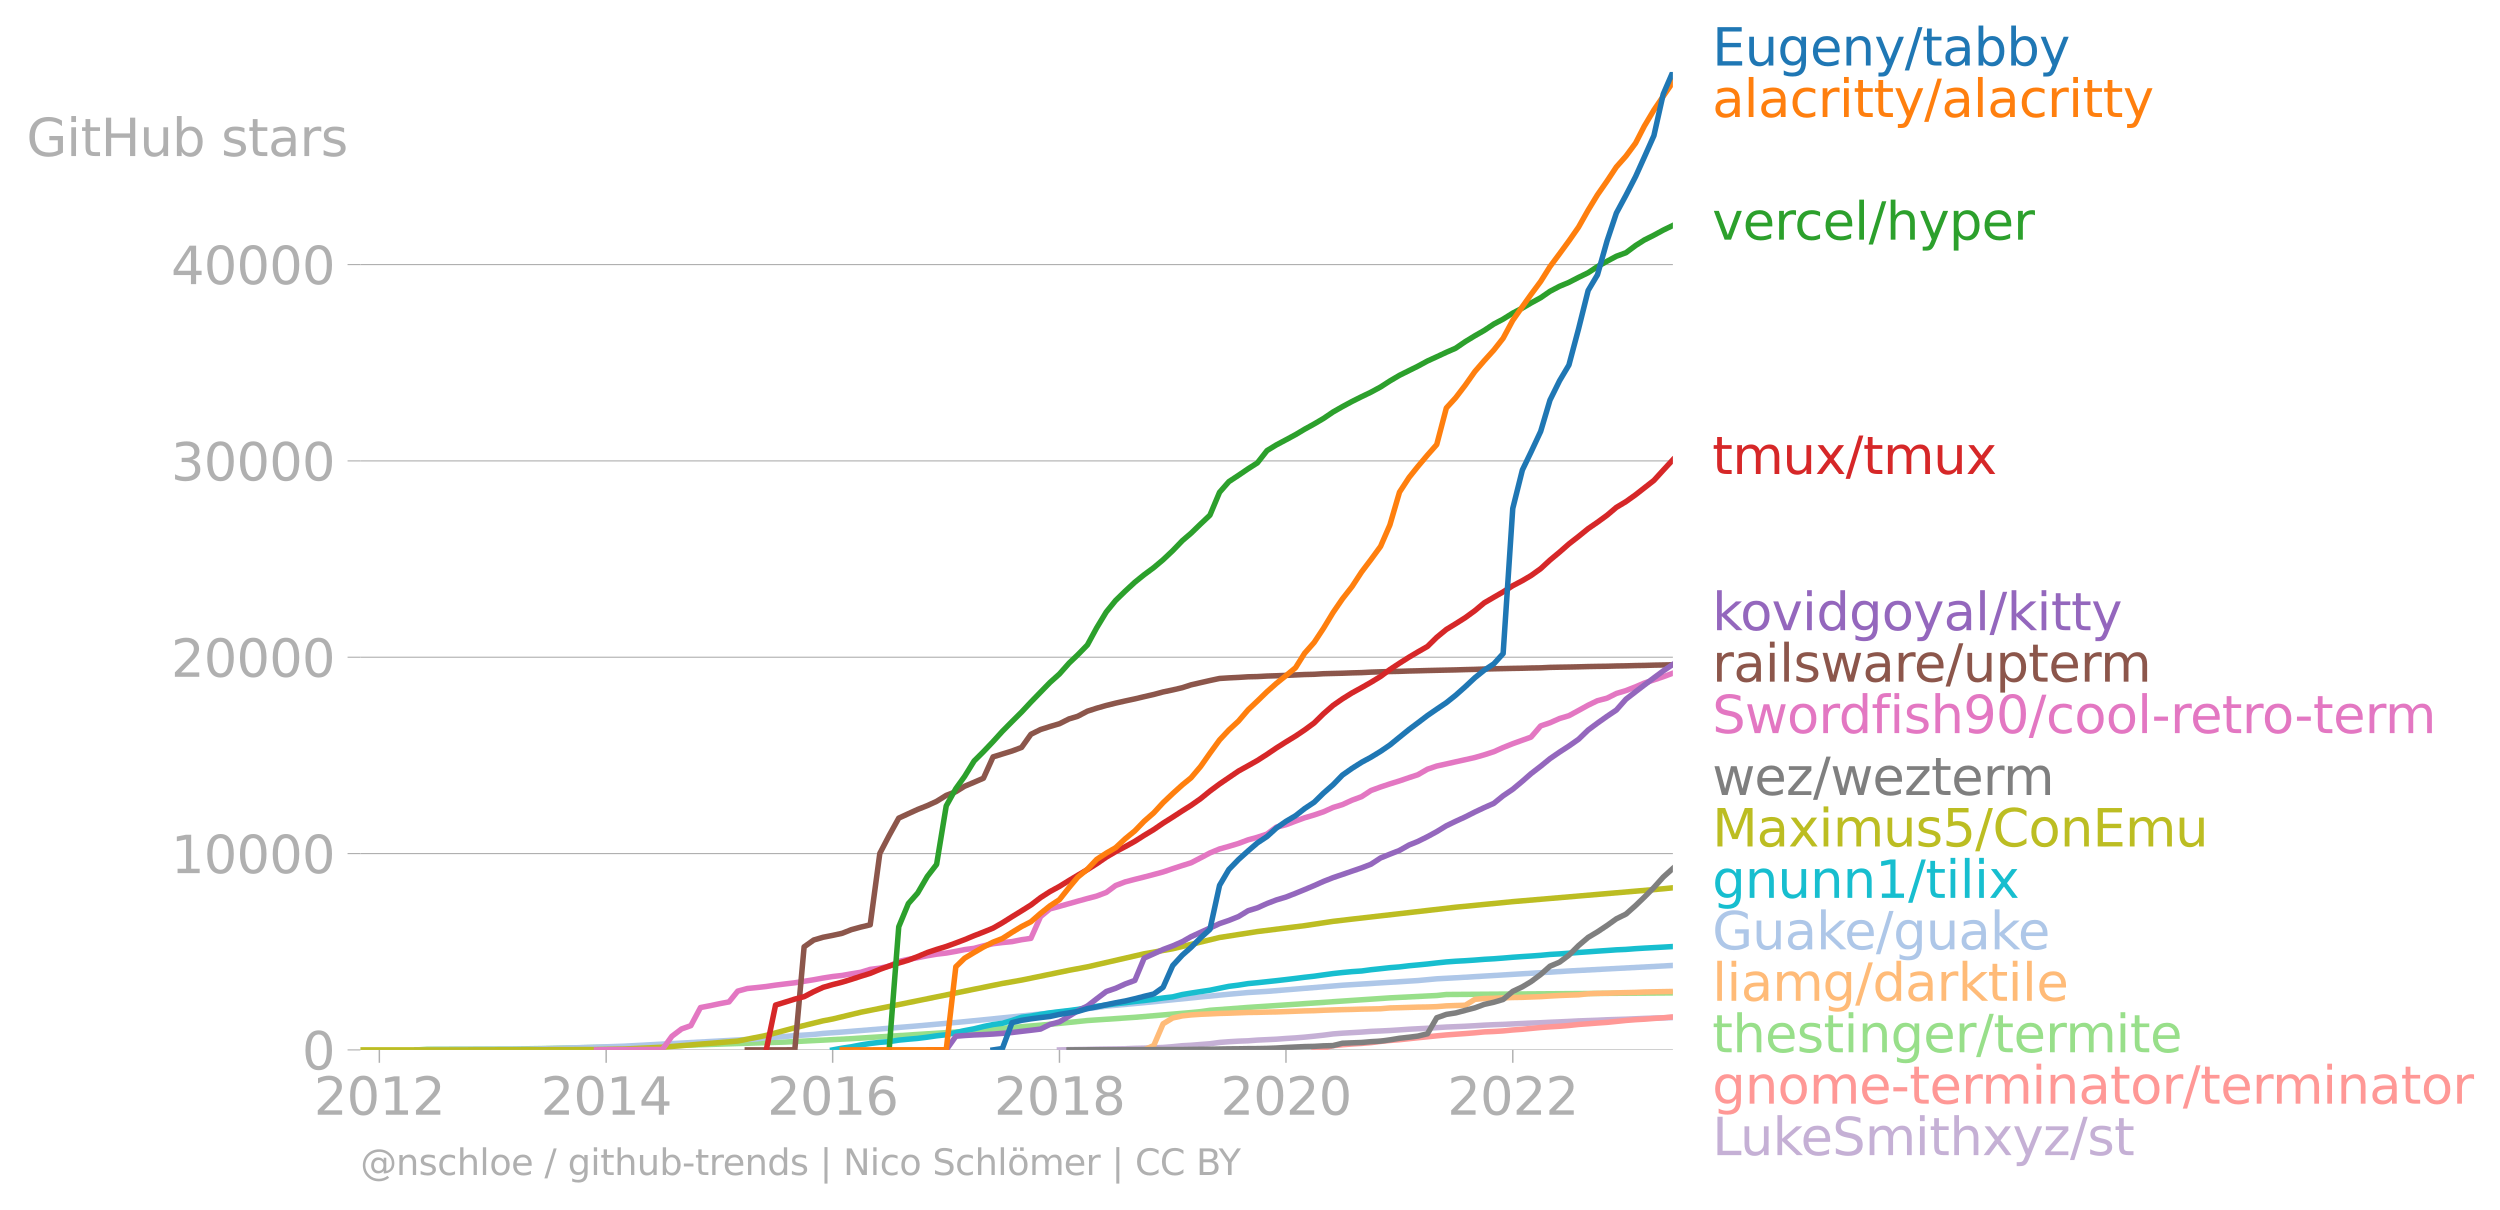 <svg xmlns="http://www.w3.org/2000/svg" xmlns:xlink="http://www.w3.org/1999/xlink" width="907.006" height="438.945" viewBox="0 0 680.254 329.209"><defs><style>*{stroke-linejoin:round;stroke-linecap:butt}</style></defs><g id="figure_1"><path id="patch_1" d="M0 329.209h680.254V0H0v329.209z" style="fill:none"/><g id="axes_1"><path id="patch_2" d="M98.073 285.682h357.12V19.57H98.073v266.112z" style="fill:none"/><g id="matplotlib.axis_1"><g id="xtick_1"><g id="line2d_1"><defs><path id="m22444d0982" d="M0 0v3.5" style="stroke:#b0b0b0;stroke-width:.4"/></defs><use xlink:href="#m22444d0982" x="103.223" y="285.682" style="fill:#b0b0b0;stroke:#b0b0b0;stroke-width:.4"/></g><g id="text_1" style="fill:#b0b0b0" transform="matrix(.14 0 0 -.14 85.408 303.32)"><defs><path id="DejaVuSans-32" d="M1228 531h2203V0H469v531q359 372 979 998 621 627 780 809 303 340 423 576 121 236 121 464 0 372-261 606-261 235-680 235-297 0-627-103-329-103-704-313v638q381 153 712 231 332 78 607 78 725 0 1156-363 431-362 431-968 0-288-108-546-107-257-392-607-78-91-497-524-418-433-1181-1211z" transform="scale(.016)"/><path id="DejaVuSans-30" d="M2034 4250q-487 0-733-480-245-479-245-1442 0-959 245-1439 246-480 733-480 491 0 736 480 246 480 246 1439 0 963-246 1442-245 480-736 480zm0 500q785 0 1199-621 414-620 414-1801 0-1178-414-1799Q2819-91 2034-91q-784 0-1198 620-414 621-414 1799 0 1181 414 1801 414 621 1198 621z" transform="scale(.016)"/><path id="DejaVuSans-31" d="M794 531h1031v3560L703 3866v575l1116 225h631V531h1031V0H794v531z" transform="scale(.016)"/></defs><use xlink:href="#DejaVuSans-32"/><use xlink:href="#DejaVuSans-30" x="63.623"/><use xlink:href="#DejaVuSans-31" x="127.246"/><use xlink:href="#DejaVuSans-32" x="190.869"/></g></g><g id="xtick_2"><use xlink:href="#m22444d0982" id="line2d_2" x="164.938" y="285.682" style="fill:#b0b0b0;stroke:#b0b0b0;stroke-width:.4"/><g id="text_2" style="fill:#b0b0b0" transform="matrix(.14 0 0 -.14 147.123 303.32)"><defs><path id="DejaVuSans-34" d="M2419 4116 825 1625h1594v2491zm-166 550h794V1625h666v-525h-666V0h-628v1100H313v609l1940 2957z" transform="scale(.016)"/></defs><use xlink:href="#DejaVuSans-32"/><use xlink:href="#DejaVuSans-30" x="63.623"/><use xlink:href="#DejaVuSans-31" x="127.246"/><use xlink:href="#DejaVuSans-34" x="190.869"/></g></g><g id="xtick_3"><use xlink:href="#m22444d0982" id="line2d_3" x="226.569" y="285.682" style="fill:#b0b0b0;stroke:#b0b0b0;stroke-width:.4"/><g id="text_3" style="fill:#b0b0b0" transform="matrix(.14 0 0 -.14 208.754 303.32)"><defs><path id="DejaVuSans-36" d="M2113 2584q-425 0-674-291-248-290-248-796 0-503 248-796 249-292 674-292t673 292q248 293 248 796 0 506-248 796-248 291-673 291zm1253 1979v-575q-238 112-480 171-242 60-480 60-625 0-955-422-329-422-376-1275 184 272 462 417 279 145 613 145 703 0 1111-427 408-426 408-1160 0-719-425-1154Q2819-91 2113-91q-810 0-1238 620-428 621-428 1799 0 1106 525 1764t1409 658q238 0 480-47t505-140z" transform="scale(.016)"/></defs><use xlink:href="#DejaVuSans-32"/><use xlink:href="#DejaVuSans-30" x="63.623"/><use xlink:href="#DejaVuSans-31" x="127.246"/><use xlink:href="#DejaVuSans-36" x="190.869"/></g></g><g id="xtick_4"><use xlink:href="#m22444d0982" id="line2d_4" x="288.284" y="285.682" style="fill:#b0b0b0;stroke:#b0b0b0;stroke-width:.4"/><g id="text_4" style="fill:#b0b0b0" transform="matrix(.14 0 0 -.14 270.469 303.32)"><defs><path id="DejaVuSans-38" d="M2034 2216q-450 0-708-241-257-241-257-662 0-422 257-663 258-241 708-241t709 242q260 243 260 662 0 421-258 662-257 241-711 241zm-631 268q-406 100-633 378-226 279-226 679 0 559 398 884 399 325 1092 325 697 0 1094-325t397-884q0-400-227-679-226-278-629-378 456-106 710-416 255-309 255-755 0-679-414-1042Q2806-91 2034-91q-771 0-1186 362-414 363-414 1042 0 446 256 755 257 310 713 416zm-231 997q0-362 226-565 227-203 636-203 407 0 636 203 230 203 230 565 0 363-230 566-229 203-636 203-409 0-636-203-226-203-226-566z" transform="scale(.016)"/></defs><use xlink:href="#DejaVuSans-32"/><use xlink:href="#DejaVuSans-30" x="63.623"/><use xlink:href="#DejaVuSans-31" x="127.246"/><use xlink:href="#DejaVuSans-38" x="190.869"/></g></g><g id="xtick_5"><use xlink:href="#m22444d0982" id="line2d_5" x="349.914" y="285.682" style="fill:#b0b0b0;stroke:#b0b0b0;stroke-width:.4"/><g id="text_5" style="fill:#b0b0b0" transform="matrix(.14 0 0 -.14 332.1 303.32)"><use xlink:href="#DejaVuSans-32"/><use xlink:href="#DejaVuSans-30" x="63.623"/><use xlink:href="#DejaVuSans-32" x="127.246"/><use xlink:href="#DejaVuSans-30" x="190.869"/></g></g><g id="xtick_6"><use xlink:href="#m22444d0982" id="line2d_6" x="411.63" y="285.682" style="fill:#b0b0b0;stroke:#b0b0b0;stroke-width:.4"/><g id="text_6" style="fill:#b0b0b0" transform="matrix(.14 0 0 -.14 393.815 303.32)"><use xlink:href="#DejaVuSans-32"/><use xlink:href="#DejaVuSans-30" x="63.623"/><use xlink:href="#DejaVuSans-32" x="127.246"/><use xlink:href="#DejaVuSans-32" x="190.869"/></g></g></g><g id="matplotlib.axis_2"><g id="ytick_1"><path id="line2d_7" d="M98.073 285.682h357.12" clip-path="url(#pf3fac84031)" style="fill:none;stroke:#b0b0b0;stroke-width:.3;stroke-linecap:square"/><g id="line2d_8"><defs><path id="mf1639d4e43" d="M0 0h-3.5" style="stroke:#b0b0b0;stroke-width:.3"/></defs><use xlink:href="#mf1639d4e43" x="98.073" y="285.682" style="fill:#b0b0b0;stroke:#b0b0b0;stroke-width:.3"/></g><use xlink:href="#DejaVuSans-30" id="text_7" style="fill:#b0b0b0" transform="matrix(.14 0 0 -.14 82.166 291)"/></g><g id="ytick_2"><path id="line2d_9" d="M98.073 232.258h357.12" clip-path="url(#pf3fac84031)" style="fill:none;stroke:#b0b0b0;stroke-width:.3;stroke-linecap:square"/><use xlink:href="#mf1639d4e43" id="line2d_10" x="98.073" y="232.258" style="fill:#b0b0b0;stroke:#b0b0b0;stroke-width:.3"/><g id="text_8" style="fill:#b0b0b0" transform="matrix(.14 0 0 -.14 46.536 237.577)"><use xlink:href="#DejaVuSans-31"/><use xlink:href="#DejaVuSans-30" x="63.623"/><use xlink:href="#DejaVuSans-30" x="127.246"/><use xlink:href="#DejaVuSans-30" x="190.869"/><use xlink:href="#DejaVuSans-30" x="254.492"/></g></g><g id="ytick_3"><path id="line2d_11" d="M98.073 178.835h357.12" clip-path="url(#pf3fac84031)" style="fill:none;stroke:#b0b0b0;stroke-width:.3;stroke-linecap:square"/><use xlink:href="#mf1639d4e43" id="line2d_12" x="98.073" y="178.835" style="fill:#b0b0b0;stroke:#b0b0b0;stroke-width:.3"/><g id="text_9" style="fill:#b0b0b0" transform="matrix(.14 0 0 -.14 46.536 184.154)"><use xlink:href="#DejaVuSans-32"/><use xlink:href="#DejaVuSans-30" x="63.623"/><use xlink:href="#DejaVuSans-30" x="127.246"/><use xlink:href="#DejaVuSans-30" x="190.869"/><use xlink:href="#DejaVuSans-30" x="254.492"/></g></g><g id="ytick_4"><path id="line2d_13" d="M98.073 125.412h357.12" clip-path="url(#pf3fac84031)" style="fill:none;stroke:#b0b0b0;stroke-width:.3;stroke-linecap:square"/><use xlink:href="#mf1639d4e43" id="line2d_14" x="98.073" y="125.412" style="fill:#b0b0b0;stroke:#b0b0b0;stroke-width:.3"/><g id="text_10" style="fill:#b0b0b0" transform="matrix(.14 0 0 -.14 46.536 130.73)"><defs><path id="DejaVuSans-33" d="M2597 2516q453-97 707-404 255-306 255-756 0-690-475-1069Q2609-91 1734-91q-293 0-604 58T488 141v609q262-153 574-231 313-78 654-78 593 0 904 234t311 681q0 413-289 645-289 233-804 233h-544v519h569q465 0 712 186t247 536q0 359-255 551-254 193-729 193-260 0-557-57-297-56-653-174v562q360 100 674 150t592 50q719 0 1137-327 419-326 419-882 0-388-222-655t-631-370z" transform="scale(.016)"/></defs><use xlink:href="#DejaVuSans-33"/><use xlink:href="#DejaVuSans-30" x="63.623"/><use xlink:href="#DejaVuSans-30" x="127.246"/><use xlink:href="#DejaVuSans-30" x="190.869"/><use xlink:href="#DejaVuSans-30" x="254.492"/></g></g><g id="ytick_5"><path id="line2d_15" d="M98.073 71.989h357.12" clip-path="url(#pf3fac84031)" style="fill:none;stroke:#b0b0b0;stroke-width:.3;stroke-linecap:square"/><use xlink:href="#mf1639d4e43" id="line2d_16" x="98.073" y="71.989" style="fill:#b0b0b0;stroke:#b0b0b0;stroke-width:.3"/><g id="text_11" style="fill:#b0b0b0" transform="matrix(.14 0 0 -.14 46.536 77.307)"><use xlink:href="#DejaVuSans-34"/><use xlink:href="#DejaVuSans-30" x="63.623"/><use xlink:href="#DejaVuSans-30" x="127.246"/><use xlink:href="#DejaVuSans-30" x="190.869"/><use xlink:href="#DejaVuSans-30" x="254.492"/></g></g><g id="text_12" style="fill:#b0b0b0" transform="matrix(.14 0 0 -.14 7.2 42.466)"><defs><path id="DejaVuSans-47" d="M3809 666v1253H2778v519h1656V434q-365-259-806-392-440-133-940-133-1094 0-1712 639-617 640-617 1780 0 1144 617 1783 618 639 1712 639 456 0 867-113 411-112 758-331v-672q-350 297-744 447t-828 150q-857 0-1287-478-429-478-429-1425 0-944 429-1422 430-478 1287-478 334 0 596 58 263 58 472 180z" transform="scale(.016)"/><path id="DejaVuSans-69" d="M603 3500h575V0H603v3500zm0 1363h575v-729H603v729z" transform="scale(.016)"/><path id="DejaVuSans-74" d="M1172 4494v-994h1184v-447H1172V1153q0-428 117-550t477-122h590V0h-590q-666 0-919 248-253 249-253 905v1900H172v447h422v994h578z" transform="scale(.016)"/><path id="DejaVuSans-48" d="M628 4666h631V2753h2294v1913h631V0h-631v2222H1259V0H628v4666z" transform="scale(.016)"/><path id="DejaVuSans-75" d="M544 1381v2119h575V1403q0-497 193-746 194-248 582-248 465 0 735 297 271 297 271 810v1984h575V0h-575v538q-209-319-486-474-276-155-642-155-603 0-916 375-312 375-312 1097zm1447 2203z" transform="scale(.016)"/><path id="DejaVuSans-62" d="M3116 1747q0 634-261 995t-717 361q-457 0-718-361t-261-995q0-634 261-995t718-361q456 0 717 361t261 995zM1159 2969q182 312 458 463 277 152 661 152 638 0 1036-506 399-506 399-1331T3314 415Q2916-91 2278-91q-384 0-661 152-276 152-458 464V0H581v4863h578V2969z" transform="scale(.016)"/><path id="DejaVuSans-73" d="M2834 3397v-544q-243 125-506 187-262 63-544 63-428 0-642-131t-214-394q0-200 153-314t616-217l197-44q612-131 870-370t258-667q0-488-386-773Q2250-91 1575-91q-281 0-586 55T347 128v594q319-166 628-249 309-82 613-82 406 0 624 139 219 139 219 392 0 234-158 359-157 125-692 241l-200 47q-534 112-772 345-237 233-237 639 0 494 350 762 350 269 994 269 318 0 599-47 282-46 519-140z" transform="scale(.016)"/><path id="DejaVuSans-61" d="M2194 1759q-697 0-966-159t-269-544q0-306 202-486 202-179 548-179 479 0 768 339t289 901v128h-572zm1147 238V0h-575v531q-197-318-491-470T1556-91q-537 0-855 302-317 302-317 808 0 590 395 890 396 300 1180 300h807v57q0 397-261 614t-733 217q-300 0-585-72-284-72-546-216v532q315 122 612 182 297 61 578 61 760 0 1135-394 375-393 375-1193z" transform="scale(.016)"/><path id="DejaVuSans-72" d="M2631 2963q-97 56-211 82-114 27-251 27-488 0-749-317t-261-911V0H581v3500h578v-544q182 319 472 473 291 155 707 155 59 0 131-8 72-7 159-23l3-590z" transform="scale(.016)"/></defs><use xlink:href="#DejaVuSans-47"/><use xlink:href="#DejaVuSans-69" x="77.49"/><use xlink:href="#DejaVuSans-74" x="105.273"/><use xlink:href="#DejaVuSans-48" x="144.482"/><use xlink:href="#DejaVuSans-75" x="219.678"/><use xlink:href="#DejaVuSans-62" x="283.057"/><use xlink:href="#DejaVuSans-20" x="346.533"/><use xlink:href="#DejaVuSans-73" x="378.32"/><use xlink:href="#DejaVuSans-74" x="430.42"/><use xlink:href="#DejaVuSans-61" x="469.629"/><use xlink:href="#DejaVuSans-72" x="530.908"/><use xlink:href="#DejaVuSans-73" x="572.021"/></g></g><path id="line2d_17" d="m288.284 285.682 2.617-.064 2.364-.038 2.617-.037 2.533-.064 2.617-.043 2.533-.032 2.617-.043 2.617-.107 2.533-.058 2.617-.097 2.533-.085 2.617-.214 2.617-.262 2.364-.122 2.617-.214 2.533-.198 2.617-.358 2.533-.192 2.617-.155 2.618-.096 2.532-.193 2.618-.122 2.532-.118 2.617-.198 2.618-.165 2.448-.198 2.617-.262 2.533-.277 2.617-.342 2.533-.198 2.617-.15 2.617-.15 2.533-.192 2.617-.112 2.533-.123 2.617-.17 2.617-.182 2.364-.123 2.618-.134 2.532-.176 2.617-.16 2.533-.102 2.617-.112 2.618-.144 2.532-.155 2.618-.123 2.532-.085 2.618-.129 2.617-.117 2.364-.112 2.617-.091 2.533-.134 2.617-.107 2.533-.117 2.617-.139 2.617-.096 2.533-.09 2.617-.124 2.533-.08 2.617-.08 2.617-.112 2.364-.102 2.617-.085 2.533-.07 2.617-.08" clip-path="url(#pf3fac84031)" style="fill:none;stroke:#c5b0d5;stroke-width:1.5;stroke-linecap:square"/><path id="line2d_18" d="m357.597 285.682 2.533-.476 2.617-.684 2.533-.235 2.617-.213 2.617-.16 2.533-.209 2.617-.331 2.533-.262 2.617-.203 2.617-.283 2.364-.246 2.618-.267 2.532-.262 2.617-.246 2.533-.187 2.617-.187 2.618-.203 2.532-.245 2.618-.112 2.532-.155 2.618-.262 2.617-.187 2.364-.23 2.617-.25 2.533-.183 2.617-.155 2.533-.213 2.617-.283 2.617-.187 2.533-.198 2.617-.182 2.533-.256 2.617-.273 2.617-.203 2.364-.133 2.617-.203 2.533-.182 2.617-.25" clip-path="url(#pf3fac84031)" style="fill:none;stroke:#ff9896;stroke-width:1.5;stroke-linecap:square"/><path id="line2d_19" d="m113.439 285.682 2.617-.177 23.048-.064 10.3-.165 30.815-.673 33.433-1.058 17.982-.92 30.816-1.97 20.684-1.71 5.15-.48 7.598-.775 12.917-.877 15.281-1.292 2.617-.257 2.533-.363 10.385-.78 38.582-2.597 10.216-.518 2.532-.123 2.617-.277 61.631-.438h0" clip-path="url(#pf3fac84031)" style="fill:none;stroke:#98df8a;stroke-width:1.5;stroke-linecap:square"/><g id="text_13" style="fill:#1f77b4" transform="matrix(.14 0 0 -.14 465.907 17.838)"><defs><path id="DejaVuSans-45" d="M628 4666h2950v-532H1259V2753h2222v-531H1259V531h2375V0H628v4666z" transform="scale(.016)"/><path id="DejaVuSans-67" d="M2906 1791q0 625-258 968-257 344-723 344-462 0-720-344-258-343-258-968 0-622 258-966t720-344q466 0 723 344 258 344 258 966zm575-1357q0-893-397-1329-396-436-1215-436-303 0-572 45t-522 139v559q253-137 500-202 247-66 503-66 566 0 847 295t281 892v285q-178-310-456-463T1784 0Q1141 0 747 490 353 981 353 1791q0 812 394 1302 394 491 1037 491 388 0 666-153t456-462v531h575V434z" transform="scale(.016)"/><path id="DejaVuSans-65" d="M3597 1894v-281H953q38-594 358-905t892-311q331 0 642 81t618 244V178Q3153 47 2828-22t-659-69q-838 0-1327 487-489 488-489 1320 0 859 464 1363 464 505 1252 505 706 0 1117-455 411-454 411-1235zm-575 169q-6 471-264 752-258 282-683 282-481 0-770-272t-333-766l2050 4z" transform="scale(.016)"/><path id="DejaVuSans-6e" d="M3513 2113V0h-575v2094q0 497-194 743-194 247-581 247-466 0-735-297-269-296-269-809V0H581v3500h578v-544q207 316 486 472 280 156 646 156 603 0 912-373 310-373 310-1098z" transform="scale(.016)"/><path id="DejaVuSans-79" d="M2059-325q-243-625-475-815-231-191-618-191H506v481h338q237 0 368 113 132 112 291 531l103 262L191 3500h609L1894 763l1094 2737h609L2059-325z" transform="scale(.016)"/><path id="DejaVuSans-2f" d="M1625 4666h531L531-594H0l1625 5260z" transform="scale(.016)"/></defs><use xlink:href="#DejaVuSans-45"/><use xlink:href="#DejaVuSans-75" x="63.184"/><use xlink:href="#DejaVuSans-67" x="126.563"/><use xlink:href="#DejaVuSans-65" x="190.039"/><use xlink:href="#DejaVuSans-6e" x="251.563"/><use xlink:href="#DejaVuSans-79" x="314.941"/><use xlink:href="#DejaVuSans-2f" x="374.121"/><use xlink:href="#DejaVuSans-74" x="407.813"/><use xlink:href="#DejaVuSans-61" x="447.021"/><use xlink:href="#DejaVuSans-62" x="508.301"/><use xlink:href="#DejaVuSans-62" x="571.777"/><use xlink:href="#DejaVuSans-79" x="635.254"/></g><g id="text_14" style="fill:#ff7f0e" transform="matrix(.14 0 0 -.14 465.907 31.838)"><defs><path id="DejaVuSans-6c" d="M603 4863h575V0H603v4863z" transform="scale(.016)"/><path id="DejaVuSans-63" d="M3122 3366v-538q-244 135-489 202t-495 67q-560 0-870-355-309-354-309-995t309-996q310-354 870-354 250 0 495 67t489 202V134Q2881 22 2623-34q-257-57-548-57-791 0-1257 497-465 497-465 1341 0 856 470 1346 471 491 1290 491 265 0 518-55 253-54 491-163z" transform="scale(.016)"/></defs><use xlink:href="#DejaVuSans-61"/><use xlink:href="#DejaVuSans-6c" x="61.279"/><use xlink:href="#DejaVuSans-61" x="89.063"/><use xlink:href="#DejaVuSans-63" x="150.342"/><use xlink:href="#DejaVuSans-72" x="205.322"/><use xlink:href="#DejaVuSans-69" x="246.436"/><use xlink:href="#DejaVuSans-74" x="274.219"/><use xlink:href="#DejaVuSans-74" x="313.428"/><use xlink:href="#DejaVuSans-79" x="352.637"/><use xlink:href="#DejaVuSans-2f" x="411.816"/><use xlink:href="#DejaVuSans-61" x="445.508"/><use xlink:href="#DejaVuSans-6c" x="506.787"/><use xlink:href="#DejaVuSans-61" x="534.57"/><use xlink:href="#DejaVuSans-63" x="595.85"/><use xlink:href="#DejaVuSans-72" x="650.83"/><use xlink:href="#DejaVuSans-69" x="691.943"/><use xlink:href="#DejaVuSans-74" x="719.727"/><use xlink:href="#DejaVuSans-74" x="758.936"/><use xlink:href="#DejaVuSans-79" x="798.145"/></g><g id="text_15" style="fill:#2ca02c" transform="matrix(.14 0 0 -.14 465.907 65.21)"><defs><path id="DejaVuSans-76" d="M191 3500h609L1894 563l1094 2937h609L2284 0h-781L191 3500z" transform="scale(.016)"/><path id="DejaVuSans-68" d="M3513 2113V0h-575v2094q0 497-194 743-194 247-581 247-466 0-735-297-269-296-269-809V0H581v4863h578V2956q207 316 486 472 280 156 646 156 603 0 912-373 310-373 310-1098z" transform="scale(.016)"/><path id="DejaVuSans-70" d="M1159 525v-1856H581v4831h578v-531q182 312 458 463 277 152 661 152 638 0 1036-506 399-506 399-1331T3314 415Q2916-91 2278-91q-384 0-661 152-276 152-458 464zm1957 1222q0 634-261 995t-717 361q-457 0-718-361t-261-995q0-634 261-995t718-361q456 0 717 361t261 995z" transform="scale(.016)"/></defs><use xlink:href="#DejaVuSans-76"/><use xlink:href="#DejaVuSans-65" x="59.18"/><use xlink:href="#DejaVuSans-72" x="120.703"/><use xlink:href="#DejaVuSans-63" x="159.566"/><use xlink:href="#DejaVuSans-65" x="214.547"/><use xlink:href="#DejaVuSans-6c" x="276.07"/><use xlink:href="#DejaVuSans-2f" x="303.854"/><use xlink:href="#DejaVuSans-68" x="337.545"/><use xlink:href="#DejaVuSans-79" x="400.924"/><use xlink:href="#DejaVuSans-70" x="460.104"/><use xlink:href="#DejaVuSans-65" x="523.58"/><use xlink:href="#DejaVuSans-72" x="585.104"/></g><g id="text_16" style="fill:#d62728" transform="matrix(.14 0 0 -.14 465.907 128.97)"><defs><path id="DejaVuSans-6d" d="M3328 2828q216 388 516 572t706 184q547 0 844-383 297-382 297-1088V0h-578v2094q0 503-179 746-178 244-543 244-447 0-707-297-259-296-259-809V0h-578v2094q0 506-178 748t-550 242q-441 0-701-298-259-298-259-808V0H581v3500h578v-544q197 322 472 475t653 153q382 0 649-194 267-193 395-562z" transform="scale(.016)"/><path id="DejaVuSans-78" d="M3513 3500 2247 1797 3578 0h-678L1881 1375 863 0H184l1360 1831L300 3500h678l928-1247 928 1247h679z" transform="scale(.016)"/></defs><use xlink:href="#DejaVuSans-74"/><use xlink:href="#DejaVuSans-6d" x="39.209"/><use xlink:href="#DejaVuSans-75" x="136.621"/><use xlink:href="#DejaVuSans-78" x="200"/><use xlink:href="#DejaVuSans-2f" x="259.18"/><use xlink:href="#DejaVuSans-74" x="292.871"/><use xlink:href="#DejaVuSans-6d" x="332.08"/><use xlink:href="#DejaVuSans-75" x="429.492"/><use xlink:href="#DejaVuSans-78" x="492.871"/></g><g id="text_17" style="fill:#9467bd" transform="matrix(.14 0 0 -.14 465.907 171.48)"><defs><path id="DejaVuSans-6b" d="M581 4863h578V1991l1716 1509h734L1753 1863 3688 0h-750L1159 1709V0H581v4863z" transform="scale(.016)"/><path id="DejaVuSans-6f" d="M1959 3097q-462 0-731-361t-269-989q0-628 267-989 268-361 733-361 460 0 728 362 269 363 269 988 0 622-269 986-268 364-728 364zm0 487q750 0 1178-488 429-487 429-1349 0-859-429-1349Q2709-91 1959-91q-753 0-1180 489-426 490-426 1349 0 862 426 1349 427 488 1180 488z" transform="scale(.016)"/><path id="DejaVuSans-64" d="M2906 2969v1894h575V0h-575v525q-181-312-458-464-276-152-664-152-634 0-1033 506-398 507-398 1332t398 1331q399 506 1033 506 388 0 664-152 277-151 458-463zM947 1747q0-634 261-995t717-361q456 0 718 361 263 361 263 995t-263 995q-262 361-718 361t-717-361q-261-361-261-995z" transform="scale(.016)"/></defs><use xlink:href="#DejaVuSans-6b"/><use xlink:href="#DejaVuSans-6f" x="54.285"/><use xlink:href="#DejaVuSans-76" x="115.467"/><use xlink:href="#DejaVuSans-69" x="174.646"/><use xlink:href="#DejaVuSans-64" x="202.43"/><use xlink:href="#DejaVuSans-67" x="265.906"/><use xlink:href="#DejaVuSans-6f" x="329.383"/><use xlink:href="#DejaVuSans-79" x="390.564"/><use xlink:href="#DejaVuSans-61" x="449.744"/><use xlink:href="#DejaVuSans-6c" x="511.023"/><use xlink:href="#DejaVuSans-2f" x="538.807"/><use xlink:href="#DejaVuSans-6b" x="572.498"/><use xlink:href="#DejaVuSans-69" x="630.408"/><use xlink:href="#DejaVuSans-74" x="658.191"/><use xlink:href="#DejaVuSans-74" x="697.4"/><use xlink:href="#DejaVuSans-79" x="736.609"/></g><g id="text_18" style="fill:#8c564b" transform="matrix(.14 0 0 -.14 465.907 185.48)"><defs><path id="DejaVuSans-77" d="M269 3500h575l719-2731 715 2731h678l719-2731 716 2731h575L4050 0h-678l-753 2869L1863 0h-679L269 3500z" transform="scale(.016)"/></defs><use xlink:href="#DejaVuSans-72"/><use xlink:href="#DejaVuSans-61" x="41.113"/><use xlink:href="#DejaVuSans-69" x="102.393"/><use xlink:href="#DejaVuSans-6c" x="130.176"/><use xlink:href="#DejaVuSans-73" x="157.959"/><use xlink:href="#DejaVuSans-77" x="210.059"/><use xlink:href="#DejaVuSans-61" x="291.846"/><use xlink:href="#DejaVuSans-72" x="353.125"/><use xlink:href="#DejaVuSans-65" x="391.988"/><use xlink:href="#DejaVuSans-2f" x="453.512"/><use xlink:href="#DejaVuSans-75" x="487.203"/><use xlink:href="#DejaVuSans-70" x="550.582"/><use xlink:href="#DejaVuSans-74" x="614.059"/><use xlink:href="#DejaVuSans-65" x="653.268"/><use xlink:href="#DejaVuSans-72" x="714.791"/><use xlink:href="#DejaVuSans-6d" x="754.154"/></g><g id="text_19" style="fill:#e377c2" transform="matrix(.14 0 0 -.14 465.907 199.48)"><defs><path id="DejaVuSans-53" d="M3425 4513v-616q-359 172-678 256-319 85-616 85-515 0-795-200t-280-569q0-310 186-468 186-157 705-254l381-78q706-135 1042-474t336-907q0-679-455-1029Q2797-91 1919-91q-331 0-705 75-373 75-773 222v650q384-215 753-325 369-109 725-109 540 0 834 212 294 213 294 607 0 343-211 537t-692 291l-385 75q-706 140-1022 440-315 300-315 835 0 619 436 975t1201 356q329 0 669-60 341-59 697-177z" transform="scale(.016)"/><path id="DejaVuSans-66" d="M2375 4863v-479h-550q-309 0-430-125-120-125-120-450v-309h947v-447h-947V0H697v3053H147v447h550v244q0 584 272 851 272 268 862 268h544z" transform="scale(.016)"/><path id="DejaVuSans-39" d="M703 97v575q238-113 481-172 244-59 479-59 625 0 954 420 330 420 377 1277-181-269-460-413-278-144-615-144-700 0-1108 423-408 424-408 1159 0 718 425 1152 425 435 1131 435 810 0 1236-621 427-620 427-1801 0-1103-524-1761Q2575-91 1691-91q-238 0-482 47Q966 3 703 97zm1256 1978q425 0 673 290 249 291 249 798 0 503-249 795-248 292-673 292t-673-292q-248-292-248-795 0-507 248-798 248-290 673-290z" transform="scale(.016)"/><path id="DejaVuSans-2d" d="M313 2009h1684v-512H313v512z" transform="scale(.016)"/></defs><use xlink:href="#DejaVuSans-53"/><use xlink:href="#DejaVuSans-77" x="63.477"/><use xlink:href="#DejaVuSans-6f" x="145.264"/><use xlink:href="#DejaVuSans-72" x="206.445"/><use xlink:href="#DejaVuSans-64" x="245.809"/><use xlink:href="#DejaVuSans-66" x="309.285"/><use xlink:href="#DejaVuSans-69" x="344.49"/><use xlink:href="#DejaVuSans-73" x="372.273"/><use xlink:href="#DejaVuSans-68" x="424.373"/><use xlink:href="#DejaVuSans-39" x="487.752"/><use xlink:href="#DejaVuSans-30" x="551.375"/><use xlink:href="#DejaVuSans-2f" x="614.998"/><use xlink:href="#DejaVuSans-63" x="648.689"/><use xlink:href="#DejaVuSans-6f" x="703.67"/><use xlink:href="#DejaVuSans-6f" x="764.852"/><use xlink:href="#DejaVuSans-6c" x="826.033"/><use xlink:href="#DejaVuSans-2d" x="853.816"/><use xlink:href="#DejaVuSans-72" x="889.9"/><use xlink:href="#DejaVuSans-65" x="928.764"/><use xlink:href="#DejaVuSans-74" x="990.287"/><use xlink:href="#DejaVuSans-72" x="1029.496"/><use xlink:href="#DejaVuSans-6f" x="1068.359"/><use xlink:href="#DejaVuSans-2d" x="1131.416"/><use xlink:href="#DejaVuSans-74" x="1167.5"/><use xlink:href="#DejaVuSans-65" x="1206.709"/><use xlink:href="#DejaVuSans-72" x="1268.232"/><use xlink:href="#DejaVuSans-6d" x="1307.596"/></g><g id="text_20" style="fill:#7f7f7f" transform="matrix(.14 0 0 -.14 465.907 216.318)"><defs><path id="DejaVuSans-7a" d="M353 3500h2731v-525L922 459h2162V0H275v525l2163 2516H353v459z" transform="scale(.016)"/></defs><use xlink:href="#DejaVuSans-77"/><use xlink:href="#DejaVuSans-65" x="81.787"/><use xlink:href="#DejaVuSans-7a" x="143.311"/><use xlink:href="#DejaVuSans-2f" x="195.801"/><use xlink:href="#DejaVuSans-77" x="229.492"/><use xlink:href="#DejaVuSans-65" x="311.279"/><use xlink:href="#DejaVuSans-7a" x="372.803"/><use xlink:href="#DejaVuSans-74" x="425.293"/><use xlink:href="#DejaVuSans-65" x="464.502"/><use xlink:href="#DejaVuSans-72" x="526.025"/><use xlink:href="#DejaVuSans-6d" x="565.389"/></g><g id="text_21" style="fill:#bcbd22" transform="matrix(.14 0 0 -.14 465.907 230.318)"><defs><path id="DejaVuSans-4d" d="M628 4666h941l1190-3175 1197 3175h941V0h-616v4097L3078 897h-634L1241 4097V0H628v4666z" transform="scale(.016)"/><path id="DejaVuSans-35" d="M691 4666h2478v-532H1269V2991q137 47 274 70 138 23 276 23 781 0 1237-428 457-428 457-1159 0-753-469-1171Q2575-91 1722-91q-294 0-599 50Q819 9 494 109v635q281-153 581-228t634-75q541 0 856 284 316 284 316 772 0 487-316 771-315 285-856 285-253 0-505-56-251-56-513-175v2344z" transform="scale(.016)"/><path id="DejaVuSans-43" d="M4122 4306v-665q-319 297-680 443-361 147-767 147-800 0-1225-489t-425-1414q0-922 425-1411t1225-489q406 0 767 147t680 444V359q-331-225-702-338-370-112-782-112-1060 0-1670 648-609 649-609 1771 0 1125 609 1773 610 649 1670 649 418 0 788-111 371-111 696-333z" transform="scale(.016)"/></defs><use xlink:href="#DejaVuSans-4d"/><use xlink:href="#DejaVuSans-61" x="86.279"/><use xlink:href="#DejaVuSans-78" x="147.559"/><use xlink:href="#DejaVuSans-69" x="206.738"/><use xlink:href="#DejaVuSans-6d" x="234.521"/><use xlink:href="#DejaVuSans-75" x="331.934"/><use xlink:href="#DejaVuSans-73" x="395.313"/><use xlink:href="#DejaVuSans-35" x="447.412"/><use xlink:href="#DejaVuSans-2f" x="511.035"/><use xlink:href="#DejaVuSans-43" x="544.727"/><use xlink:href="#DejaVuSans-6f" x="614.551"/><use xlink:href="#DejaVuSans-6e" x="675.732"/><use xlink:href="#DejaVuSans-45" x="739.111"/><use xlink:href="#DejaVuSans-6d" x="802.295"/><use xlink:href="#DejaVuSans-75" x="899.707"/></g><g id="text_22" style="fill:#17becf" transform="matrix(.14 0 0 -.14 465.907 244.318)"><use xlink:href="#DejaVuSans-67"/><use xlink:href="#DejaVuSans-6e" x="63.477"/><use xlink:href="#DejaVuSans-75" x="126.855"/><use xlink:href="#DejaVuSans-6e" x="190.234"/><use xlink:href="#DejaVuSans-6e" x="253.613"/><use xlink:href="#DejaVuSans-31" x="316.992"/><use xlink:href="#DejaVuSans-2f" x="380.615"/><use xlink:href="#DejaVuSans-74" x="414.307"/><use xlink:href="#DejaVuSans-69" x="453.516"/><use xlink:href="#DejaVuSans-6c" x="481.299"/><use xlink:href="#DejaVuSans-69" x="509.082"/><use xlink:href="#DejaVuSans-78" x="536.865"/></g><g id="text_23" style="fill:#aec7e8" transform="matrix(.14 0 0 -.14 465.907 258.318)"><use xlink:href="#DejaVuSans-47"/><use xlink:href="#DejaVuSans-75" x="77.49"/><use xlink:href="#DejaVuSans-61" x="140.869"/><use xlink:href="#DejaVuSans-6b" x="202.148"/><use xlink:href="#DejaVuSans-65" x="256.434"/><use xlink:href="#DejaVuSans-2f" x="317.957"/><use xlink:href="#DejaVuSans-67" x="351.648"/><use xlink:href="#DejaVuSans-75" x="415.125"/><use xlink:href="#DejaVuSans-61" x="478.504"/><use xlink:href="#DejaVuSans-6b" x="539.783"/><use xlink:href="#DejaVuSans-65" x="594.068"/></g><g id="text_24" style="fill:#ffbb78" transform="matrix(.14 0 0 -.14 465.907 272.318)"><use xlink:href="#DejaVuSans-6c"/><use xlink:href="#DejaVuSans-69" x="27.783"/><use xlink:href="#DejaVuSans-61" x="55.566"/><use xlink:href="#DejaVuSans-6d" x="116.846"/><use xlink:href="#DejaVuSans-67" x="214.258"/><use xlink:href="#DejaVuSans-2f" x="277.734"/><use xlink:href="#DejaVuSans-64" x="311.426"/><use xlink:href="#DejaVuSans-61" x="374.902"/><use xlink:href="#DejaVuSans-72" x="436.182"/><use xlink:href="#DejaVuSans-6b" x="477.295"/><use xlink:href="#DejaVuSans-74" x="535.205"/><use xlink:href="#DejaVuSans-69" x="574.414"/><use xlink:href="#DejaVuSans-6c" x="602.197"/><use xlink:href="#DejaVuSans-65" x="629.98"/></g><g id="text_25" style="fill:#98df8a" transform="matrix(.14 0 0 -.14 465.907 286.318)"><use xlink:href="#DejaVuSans-74"/><use xlink:href="#DejaVuSans-68" x="39.209"/><use xlink:href="#DejaVuSans-65" x="102.588"/><use xlink:href="#DejaVuSans-73" x="164.111"/><use xlink:href="#DejaVuSans-74" x="216.211"/><use xlink:href="#DejaVuSans-69" x="255.42"/><use xlink:href="#DejaVuSans-6e" x="283.203"/><use xlink:href="#DejaVuSans-67" x="346.582"/><use xlink:href="#DejaVuSans-65" x="410.059"/><use xlink:href="#DejaVuSans-72" x="471.582"/><use xlink:href="#DejaVuSans-2f" x="512.695"/><use xlink:href="#DejaVuSans-74" x="546.387"/><use xlink:href="#DejaVuSans-65" x="585.596"/><use xlink:href="#DejaVuSans-72" x="647.119"/><use xlink:href="#DejaVuSans-6d" x="686.482"/><use xlink:href="#DejaVuSans-69" x="783.895"/><use xlink:href="#DejaVuSans-74" x="811.678"/><use xlink:href="#DejaVuSans-65" x="850.887"/></g><g id="text_26" style="fill:#ff9896" transform="matrix(.14 0 0 -.14 465.907 300.318)"><use xlink:href="#DejaVuSans-67"/><use xlink:href="#DejaVuSans-6e" x="63.477"/><use xlink:href="#DejaVuSans-6f" x="126.855"/><use xlink:href="#DejaVuSans-6d" x="188.037"/><use xlink:href="#DejaVuSans-65" x="285.449"/><use xlink:href="#DejaVuSans-2d" x="346.973"/><use xlink:href="#DejaVuSans-74" x="383.057"/><use xlink:href="#DejaVuSans-65" x="422.266"/><use xlink:href="#DejaVuSans-72" x="483.789"/><use xlink:href="#DejaVuSans-6d" x="523.152"/><use xlink:href="#DejaVuSans-69" x="620.564"/><use xlink:href="#DejaVuSans-6e" x="648.348"/><use xlink:href="#DejaVuSans-61" x="711.727"/><use xlink:href="#DejaVuSans-74" x="773.006"/><use xlink:href="#DejaVuSans-6f" x="812.215"/><use xlink:href="#DejaVuSans-72" x="873.396"/><use xlink:href="#DejaVuSans-2f" x="914.51"/><use xlink:href="#DejaVuSans-74" x="948.201"/><use xlink:href="#DejaVuSans-65" x="987.41"/><use xlink:href="#DejaVuSans-72" x="1048.934"/><use xlink:href="#DejaVuSans-6d" x="1088.297"/><use xlink:href="#DejaVuSans-69" x="1185.709"/><use xlink:href="#DejaVuSans-6e" x="1213.492"/><use xlink:href="#DejaVuSans-61" x="1276.871"/><use xlink:href="#DejaVuSans-74" x="1338.15"/><use xlink:href="#DejaVuSans-6f" x="1377.359"/><use xlink:href="#DejaVuSans-72" x="1438.541"/></g><g id="text_27" style="fill:#c5b0d5" transform="matrix(.14 0 0 -.14 465.907 314.318)"><defs><path id="DejaVuSans-4c" d="M628 4666h631V531h2272V0H628v4666z" transform="scale(.016)"/></defs><use xlink:href="#DejaVuSans-4c"/><use xlink:href="#DejaVuSans-75" x="53.963"/><use xlink:href="#DejaVuSans-6b" x="117.342"/><use xlink:href="#DejaVuSans-65" x="171.627"/><use xlink:href="#DejaVuSans-53" x="233.15"/><use xlink:href="#DejaVuSans-6d" x="296.627"/><use xlink:href="#DejaVuSans-69" x="394.039"/><use xlink:href="#DejaVuSans-74" x="421.822"/><use xlink:href="#DejaVuSans-68" x="461.031"/><use xlink:href="#DejaVuSans-78" x="524.41"/><use xlink:href="#DejaVuSans-79" x="583.59"/><use xlink:href="#DejaVuSans-7a" x="642.77"/><use xlink:href="#DejaVuSans-2f" x="695.26"/><use xlink:href="#DejaVuSans-73" x="728.951"/><use xlink:href="#DejaVuSans-74" x="781.051"/></g><g id="text_28" style="fill:#b0b0b0" transform="matrix(.097 0 0 -.097 98.073 319.718)"><defs><path id="DejaVuSans-40" d="M2381 1678q0-447 222-702 222-254 610-254 384 0 604 256 221 256 221 700 0 438-225 695-225 258-607 258-378 0-602-256-223-256-223-697zm1703-934q-187-241-429-355t-564-114q-538 0-874 389t-336 1014q0 625 337 1015 338 391 873 391 322 0 565-117 244-117 428-354v409h447V722q457 69 714 417 258 349 258 902 0 334-99 628-98 294-298 544-325 409-792 626t-1017 217q-384 0-738-102-353-101-653-301-490-319-767-836-276-517-276-1120 0-497 179-932 180-434 521-765 328-325 759-495 431-171 922-171 403 0 792 136t714 389l281-347q-390-303-851-464t-936-161q-578 0-1091 205-512 205-912 595Q841 78 631 592q-209 514-209 1105 0 569 212 1084 213 516 607 907 403 396 931 607t1119 211q662 0 1229-272 568-271 952-771 234-307 357-666 124-359 124-744 0-822-497-1297T4084 263v481z" transform="scale(.016)"/><path id="DejaVuSans-7c" d="M1344 4891v-6400H813v6400h531z" transform="scale(.016)"/><path id="DejaVuSans-4e" d="M628 4666h850L3547 763v3903h612V0h-850L1241 3903V0H628v4666z" transform="scale(.016)"/><path id="DejaVuSans-f6" d="M1959 3097q-462 0-731-361t-269-989q0-628 267-989 268-361 733-361 460 0 728 362 269 363 269 988 0 622-269 986-268 364-728 364zm0 487q750 0 1178-488 429-487 429-1349 0-859-429-1349Q2709-91 1959-91q-753 0-1180 489-426 490-426 1349 0 862 426 1349 427 488 1180 488zm295 1266h634v-631h-634v631zm-1222 0h634v-631h-634v631z" transform="scale(.016)"/><path id="DejaVuSans-42" d="M1259 2228V519h1013q509 0 754 211 246 211 246 645 0 438-246 645-245 208-754 208H1259zm0 1919V2741h935q462 0 688 173 227 174 227 530 0 353-227 528-226 175-688 175h-935zm-631 519h1613q722 0 1112-300 391-300 391-853 0-429-200-682t-588-315q466-100 724-418 258-317 258-792 0-625-425-966Q3088 0 2303 0H628v4666z" transform="scale(.016)"/><path id="DejaVuSans-59" d="M-13 4666h679l1293-1919 1285 1919h678L2272 2222V0h-634v2222L-13 4666z" transform="scale(.016)"/></defs><use xlink:href="#DejaVuSans-40"/><use xlink:href="#DejaVuSans-6e" x="100"/><use xlink:href="#DejaVuSans-73" x="163.379"/><use xlink:href="#DejaVuSans-63" x="215.479"/><use xlink:href="#DejaVuSans-68" x="270.459"/><use xlink:href="#DejaVuSans-6c" x="333.838"/><use xlink:href="#DejaVuSans-6f" x="361.621"/><use xlink:href="#DejaVuSans-65" x="422.803"/><use xlink:href="#DejaVuSans-20" x="484.326"/><use xlink:href="#DejaVuSans-2f" x="516.113"/><use xlink:href="#DejaVuSans-20" x="549.805"/><use xlink:href="#DejaVuSans-67" x="581.592"/><use xlink:href="#DejaVuSans-69" x="645.068"/><use xlink:href="#DejaVuSans-74" x="672.852"/><use xlink:href="#DejaVuSans-68" x="712.061"/><use xlink:href="#DejaVuSans-75" x="775.439"/><use xlink:href="#DejaVuSans-62" x="838.818"/><use xlink:href="#DejaVuSans-2d" x="902.295"/><use xlink:href="#DejaVuSans-74" x="938.379"/><use xlink:href="#DejaVuSans-72" x="977.588"/><use xlink:href="#DejaVuSans-65" x="1016.451"/><use xlink:href="#DejaVuSans-6e" x="1077.975"/><use xlink:href="#DejaVuSans-64" x="1141.354"/><use xlink:href="#DejaVuSans-73" x="1204.83"/><use xlink:href="#DejaVuSans-20" x="1256.93"/><use xlink:href="#DejaVuSans-7c" x="1288.717"/><use xlink:href="#DejaVuSans-20" x="1322.408"/><use xlink:href="#DejaVuSans-4e" x="1354.195"/><use xlink:href="#DejaVuSans-69" x="1429"/><use xlink:href="#DejaVuSans-63" x="1456.783"/><use xlink:href="#DejaVuSans-6f" x="1511.764"/><use xlink:href="#DejaVuSans-20" x="1572.945"/><use xlink:href="#DejaVuSans-53" x="1604.732"/><use xlink:href="#DejaVuSans-63" x="1668.209"/><use xlink:href="#DejaVuSans-68" x="1723.189"/><use xlink:href="#DejaVuSans-6c" x="1786.568"/><use xlink:href="#DejaVuSans-f6" x="1814.352"/><use xlink:href="#DejaVuSans-6d" x="1875.533"/><use xlink:href="#DejaVuSans-65" x="1972.945"/><use xlink:href="#DejaVuSans-72" x="2034.469"/><use xlink:href="#DejaVuSans-20" x="2075.582"/><use xlink:href="#DejaVuSans-7c" x="2107.369"/><use xlink:href="#DejaVuSans-20" x="2141.061"/><use xlink:href="#DejaVuSans-43" x="2172.848"/><use xlink:href="#DejaVuSans-43" x="2242.672"/><use xlink:href="#DejaVuSans-20" x="2312.496"/><use xlink:href="#DejaVuSans-42" x="2344.283"/><use xlink:href="#DejaVuSans-59" x="2407.387"/></g><path id="line2d_20" d="m311.332 285.682 2.617-1.213 2.533-5.893 2.617-1.581 2.617-.572 2.364-.256 2.617-.176 2.533-.107 2.617-.128 2.533-.064 2.617-.097 2.618-.101 2.532-.032 2.618-.07 2.532-.042 2.617-.097 2.618-.096 2.448-.09 2.617-.06 2.533-.117 2.617-.09 2.533-.075 2.617-.06 2.617-.085 2.533-.042 2.617-.054 2.533-.224 2.617-.064 2.617-.08 2.364-.075 2.618-.043 2.532-.09 2.617-.21 2.533-.09 2.617-.075 2.618-1.608 2.532-.224 2.618-.059 2.532-.118 2.618-.101 2.617-.043 2.364-.09 2.617-.097 2.533-.17 2.617-.14 2.533-.101 2.617-.086 2.617-.293 2.533-.097 2.617-.048 2.533-.096 2.617-.07 2.617-.063 2.364-.102 2.617-.053 2.533-.048 2.617-.048" clip-path="url(#pf3fac84031)" style="fill:none;stroke:#ffbb78;stroke-width:1.5;stroke-linecap:square"/><path id="line2d_21" d="m113.439 285.682 5.15-.102 25.665-.107 10.384-.31 7.683-.23 7.598-.272 5.15-.272 30.816-1.688 2.617-.358 2.532-.112 5.235-.423 5.15-.33 2.533-.284 5.234-.369 20.515-1.677 12.749-1.149 28.451-2.863 10.131-1.368 10.3-.94 15.365-1.555 7.683-.742 5.235-.465 5.15-.31 5.15-.417 15.365-1.255 20.515-1.271 5.15-.476 5.15-.278 30.816-1.854 28.282-1.506h0" clip-path="url(#pf3fac84031)" style="fill:none;stroke:#aec7e8;stroke-width:1.5;stroke-linecap:square"/><path id="line2d_22" d="m226.569 285.682 2.617-.481 2.448-.363 2.618-.508 2.532-.395 2.617-.31 2.533-.192 2.617-.406 2.618-.257 2.532-.219 2.618-.326 2.532-.374 2.618-.288 2.617-.593 2.364-.53 2.617-.496 2.533-.62 2.617-.545 2.533-.336 2.617-.764 2.617-.882 2.533-.315 2.617-.465 2.533-.406 2.617-.33 2.617-.305 2.364-.32 2.617-.476 2.533-.364 2.617-.342 2.533-.347 2.617-.283 2.617-.337 2.533-.261 2.617-.332 2.533-.357 2.617-.305 2.617-.636 2.364-.395 2.617-.406 2.533-.374 2.617-.54 2.533-.512 2.617-.332 2.618-.416 2.532-.24 2.618-.284 2.532-.272 2.617-.3 2.618-.315 2.448-.31 2.617-.293 2.533-.358 2.617-.358 2.533-.278 2.617-.246 2.617-.176 2.533-.342 2.617-.278 2.533-.283 2.617-.208 2.617-.316 2.364-.219 2.618-.256 2.532-.289 2.617-.272 2.533-.187 2.617-.144 2.618-.176 2.532-.203 2.618-.15 2.532-.192 2.618-.22 2.617-.186 2.364-.15 2.617-.192 2.533-.24 2.617-.15 2.533-.177 2.617-.208 2.617-.176 2.533-.182 2.617-.176 2.533-.182 2.617-.117 2.617-.203 2.364-.145 2.617-.139 2.533-.138 2.617-.155" clip-path="url(#pf3fac84031)" style="fill:none;stroke:#17becf;stroke-width:1.5;stroke-linecap:square"/><path id="line2d_23" d="m98.073 285.682 28.283-.011 35.965-.09 7.598-.156 10.3-.475 20.516-1.672 7.767-1.55 7.767-2.072 5.15-1.261 2.533-.625 2.617-.497 7.683-1.849 12.917-2.612 25.58-5.209 5.235-.919 12.917-2.665 4.981-.94 15.45-3.553 7.767-1.363 12.748-3.072 10.3-1.613 12.833-1.603 7.767-1.175 5.15-.604 28.198-3.242 15.535-1.518 40.946-3.499 2.617-.267h0" clip-path="url(#pf3fac84031)" style="fill:none;stroke:#bcbd22;stroke-width:1.5;stroke-linecap:square"/><path id="line2d_24" d="m290.901 285.682 2.364-.027 2.617-.005 2.533-.011h5.15l2.617-.005 2.617-.016 2.533-.006 2.617-.016 2.533-.005 2.617-.006h2.617l2.364-.037 2.617-.032 2.533-.016 2.617-.053 2.533-.043 2.617-.022 2.618-.042 2.532-.016 2.618-.054 2.532-.096 2.617-.155 2.618-.128 2.448-.112 2.617-.059 2.533-.144 2.617-.07 2.533-.64 2.617-.108 2.617-.096 2.533-.224 2.617-.144 2.533-.342 2.617-.438 2.617-.289 2.364-.299 2.618-.63 2.532-4.36 2.617-.919 2.533-.395 2.617-.7 2.618-.684 2.532-.94 2.618-.582 2.532-.753 2.618-2.207 2.617-1.24 2.364-1.41 2.617-1.944 2.533-2.255 2.617-1.106 2.533-1.896 2.617-2.602 2.617-2.228 2.533-1.511 2.617-1.742 2.533-1.811 2.617-1.288 2.617-2.323 2.364-2.276 2.617-2.634 2.533-2.826 2.617-2.356" clip-path="url(#pf3fac84031)" style="fill:none;stroke:#7f7f7f;stroke-width:1.5;stroke-linecap:square"/><path id="line2d_25" d="m162.321 285.682 2.617-.06 2.617-.031 2.364-.006h2.617l2.533-.016 2.617-.005 2.533-.005 2.617-3.596 2.618-1.982 2.532-.902 2.618-4.92 2.532-.492 2.617-.55 2.618-.497 2.364-2.928 2.617-.716 2.533-.25 2.617-.295 2.532-.374 2.618-.326 2.617-.31 2.533-.405 2.617-.422 2.533-.465 2.617-.412 2.617-.299 2.448-.433 2.618-.432 2.532-.78 2.617-.337 2.533-.529 2.617-1.298 2.618-.566 2.532-.449 2.618-.523 2.532-.428 2.618-.31 2.617-.46 2.364-.475 2.617-.352 2.533-.673 2.617-.583 2.533-.31 2.617-.256 2.617-.523 2.533-.374 2.617-5.893 2.533-2.11 2.617-.71 2.617-.733 2.364-.667 2.617-.722 2.533-.667 2.617-.989 2.533-1.875 2.617-.999 2.617-.684 2.533-.636 2.617-.689 2.533-.684 2.617-.892 2.617-.86 2.364-.737 2.617-1.346 2.533-1.341 2.617-1.085 2.533-.71 2.617-.786 2.618-.983 2.532-.7 2.618-.876 2.532-1.885 2.617-.647 2.618-.988 2.448-.898 2.617-.774 2.533-.86 2.617-1.181 2.533-.78 2.617-1.197 2.617-.972 2.533-1.661 2.617-.962 2.533-.844 2.617-.812 2.617-.898 2.364-.774 2.618-1.507 2.532-.865 2.617-.577 2.533-.572 2.617-.582 2.618-.593 2.532-.727 2.618-.85 2.532-1.132 2.618-1.047 2.617-.946 2.364-.844 2.617-3.05 2.533-.855 2.617-1.16 2.533-.763 2.617-1.416 2.617-1.442 2.533-1.224 2.617-.694 2.533-1.272 2.617-.79 2.617-1.026 2.364-1.015 2.617-.865 2.533-.85 2.617-.978" clip-path="url(#pf3fac84031)" style="fill:none;stroke:#e377c2;stroke-width:1.5;stroke-linecap:square"/><path id="line2d_26" d="m203.352 285.682 2.533-.006h2.617l2.532-.005h2.618l2.617-.01 2.533-28.021 2.617-1.86 2.533-.747 2.617-.513 2.617-.577 2.448-.972 2.618-.716 2.532-.61 2.617-19.424 2.533-4.872 2.617-4.734 2.618-1.207 2.532-1.154 2.618-1.042 2.532-1.159 2.618-1.624 2.617-1.004 2.364-1.47 2.617-1.1 2.533-1.1 2.617-5.802 2.533-.786 2.617-.806 2.617-.983 2.533-3.574 2.617-1.293 2.533-.812 2.617-.77 2.617-1.314 2.364-.716 2.617-1.378 2.533-.817 2.617-.748 2.533-.63 2.617-.594 2.617-.56 2.533-.604 2.617-.598 2.533-.684 2.617-.55 2.617-.61 2.364-.769 2.617-.604 2.533-.577 2.617-.56 2.533-.16 2.617-.129 2.618-.166 2.532-.058 2.618-.145 2.532-.08 2.617-.101 2.618-.123 2.448-.112 2.617-.064 2.533-.155 2.617-.07 2.533-.064 2.617-.096 2.617-.07 2.533-.133 2.617-.086 2.533-.074 2.617-.054 2.617-.09 2.364-.054 2.618-.075 2.532-.059 2.617-.058 2.533-.054 2.617-.08 2.618-.064 2.532-.09 2.618-.065 2.532-.053 2.618-.06 2.617-.042 2.364-.064 2.617-.043 2.533-.123 2.617-.053 2.533-.043 2.617-.058 2.617-.07 2.533-.048 2.617-.037 2.533-.07 2.617-.043 2.617-.074 2.364-.038 2.617-.075 2.533-.048 2.617-.053" clip-path="url(#pf3fac84031)" style="fill:none;stroke:#8c564b;stroke-width:1.5;stroke-linecap:square"/><path id="line2d_27" d="m254.851 285.682 2.618-.011 2.617-3.708 2.364-.197 2.617-.155 2.533-.102 2.617-.144 2.533-.187 2.617-.23 2.617-.315 2.533-.294 2.617-.326 2.533-1.255 2.617-.705 2.617-1.57 2.364-1.438 2.617-1.309 2.533-1.966 2.617-1.982 2.533-.865 2.617-1.186 2.617-.962 2.533-6.069 2.617-1.18 2.533-1.17 2.617-.978 2.617-1.149 2.364-1.351 2.617-1.202 2.533-1.143 2.617-1.219 2.533-.865 2.617-1.047 2.618-1.597 2.532-.78 2.618-1.176 2.532-.972 2.617-.785 2.618-1.026 2.448-1 2.617-1.1 2.533-1.132 2.617-1.031 2.533-.86 2.617-.903 2.617-.898 2.533-.983 2.617-1.704 2.533-1.031 2.617-1.031 2.617-1.475 2.364-.95 2.618-1.304 2.532-1.373 2.617-1.597 2.533-1.218 2.617-1.202 2.618-1.325 2.532-1.197 2.618-1.16 2.532-2.05 2.618-1.78 2.617-2.18 2.364-2.072 2.617-2.014 2.533-2.062 2.617-1.8 2.533-1.64 2.617-1.828 2.617-2.522 2.533-1.885 2.617-1.854 2.533-1.699 2.617-2.96 2.617-2.03 2.364-1.81 2.617-1.972 2.533-1.875 2.617-1.78" clip-path="url(#pf3fac84031)" style="fill:none;stroke:#9467bd;stroke-width:1.5;stroke-linecap:square"/><path id="line2d_28" d="m208.502 285.682 2.532-12.202 2.618-.802 2.617-.822 2.533-.663 2.617-1.362 2.533-1.165 2.617-.758 2.617-.668 2.448-.748 2.618-.855 2.532-.78 2.617-1.084 2.533-.92 2.617-.811 2.618-.78 2.532-.978 2.618-1.1 2.532-.844 2.618-.802 2.617-.95 2.364-.898 2.617-1.09 2.533-.983 2.617-1.074 2.533-1.448 2.617-1.65 2.617-1.608 2.533-1.587 2.617-1.998 2.533-1.63 2.617-1.426 2.617-1.619 2.364-1.42 2.617-1.523 2.533-1.603 2.617-1.8 2.533-1.49 2.617-1.368 2.617-1.454 2.533-1.613 2.617-1.581 2.533-1.737 2.617-1.65 2.617-1.705 2.364-1.485 2.617-1.837 2.533-2.057 2.617-1.94 2.533-1.725 2.617-1.784 2.618-1.448 2.532-1.427 2.618-1.682 2.532-1.715 2.617-1.656 2.618-1.598 2.448-1.645 2.617-1.923 2.533-2.5 2.617-2.282 2.533-1.763 2.617-1.63 2.617-1.436 2.533-1.443 2.617-1.592 2.533-1.886 2.617-1.72 2.617-1.656 2.364-1.405 2.618-1.49 2.532-2.49 2.617-2.148 2.533-1.549 2.617-1.656 2.618-1.907 2.532-2.116 2.618-1.528 2.532-1.458 2.618-1.678 2.617-1.378 2.364-1.389 2.617-1.875 2.533-2.33 2.617-2.179 2.533-2.217 2.617-2.036 2.617-2.126 2.533-1.741 2.617-1.908 2.533-2.142 2.617-1.57 2.617-1.87 2.364-1.849 2.617-2.046 2.533-2.778 2.617-2.837" clip-path="url(#pf3fac84031)" style="fill:none;stroke:#d62728;stroke-width:1.5;stroke-linecap:square"/><path id="line2d_29" d="m241.934 285.682 2.617-33.497 2.618-6.325 2.532-2.869 2.618-4.498 2.532-3.286 2.618-15.91 2.617-4.716 2.364-3.286 2.617-4.236 2.533-2.522 2.617-2.751 2.533-2.794 2.617-2.645 2.617-2.601 2.533-2.714 2.617-2.698 2.533-2.602 2.617-2.345 2.617-2.955 2.364-2.254 2.617-2.682 2.533-4.669 2.617-4.322 2.533-3.115 2.617-2.548 2.617-2.42 2.533-2.04 2.617-1.94 2.533-2.132 2.617-2.468 2.617-2.719 2.364-2.02 2.617-2.532 2.533-2.393 2.617-6.224 2.533-2.895 2.617-1.72 2.618-1.78 2.532-1.613 2.618-3.339 2.532-1.544 2.617-1.389 2.618-1.416 2.448-1.458 2.617-1.442 2.533-1.49 2.617-1.775 2.533-1.442 2.617-1.41 2.617-1.31 2.533-1.217 2.617-1.416 2.533-1.635 2.617-1.538 2.617-1.299 2.364-1.17 2.618-1.42 2.532-1.155 2.617-1.223 2.533-1.106 2.617-1.79 2.618-1.597 2.532-1.448 2.618-1.741 2.532-1.336 2.618-1.64 2.617-1.367 2.364-1.39 2.617-1.426 2.533-1.747 2.617-1.373 2.533-1.058 2.617-1.351 2.617-1.272 2.533-1.672 2.617-1.458 2.533-1.357 2.617-.962 2.617-1.955 2.364-1.501 2.617-1.315 2.533-1.373 2.617-1.276" clip-path="url(#pf3fac84031)" style="fill:none;stroke:#2ca02c;stroke-width:1.5;stroke-linecap:square"/><path id="line2d_30" d="m229.186 285.682 2.448-.011h5.15l2.617-.01 2.533-.006H249.701l2.618-.005 2.532-.006 2.618-.005 2.617-22.587 2.364-2.303 2.617-1.581 2.533-1.475 2.617-1.335 2.533-.983 2.617-1.678 2.617-1.587 2.533-1.298 2.617-2.28 2.533-2.026 2.617-1.715 2.617-3.301 2.364-2.82 2.617-2.148 2.533-2.682 2.617-1.704 2.533-1.475 2.617-2.436 2.617-2.148 2.533-2.617 2.617-2.292 2.533-2.757 2.617-2.479 2.617-2.361 2.364-1.923 2.617-3.099 2.533-3.6 2.617-3.601 2.533-2.72 2.617-2.409 2.618-3.077 2.532-2.393 2.618-2.538 2.532-2.25 2.617-2.12 2.618-2.164 2.448-3.91 2.617-2.965 2.533-3.836 2.617-4.317 2.533-3.686 2.617-3.35 2.617-4.001 2.533-3.355 2.617-3.585 2.533-5.828 2.617-8.927 2.617-4.012 2.364-2.955 2.618-3.114 2.532-2.869 2.617-9.953 2.533-2.783 2.617-3.425 2.618-3.718 2.532-2.933 2.618-2.895 2.532-3.222 2.618-4.867 2.617-3.728 2.364-3.329 2.617-3.531 2.533-4.039 2.617-3.515 2.533-3.462 2.617-3.75 2.617-4.632 2.533-4.167 2.617-3.766 2.533-3.825 2.617-2.955 2.617-3.547 2.364-4.594 2.617-4.392 2.533-3.74 2.617-3.82" clip-path="url(#pf3fac84031)" style="fill:none;stroke:#ff7f0e;stroke-width:1.5;stroke-linecap:square"/><path id="line2d_31" d="m270.217 285.682 2.533-.374 2.617-7.041 2.617-.636 2.533-.406 2.617-.342 2.533-.294 2.617-.566 2.617-.406 2.364-.396 2.617-.78 2.533-.464 2.617-.588 2.533-.534 2.617-.486 2.617-.615 2.533-.657 2.617-.63 2.533-1.811 2.617-5.925 2.617-2.842 2.364-2.089 2.617-2.628 2.533-2.303 2.617-11.961 2.533-4.312 2.617-2.703 2.618-2.361 2.532-2.18 2.618-1.73 2.532-2.303 2.617-1.822 2.618-1.544 2.448-1.923 2.617-1.742 2.533-2.484 2.617-2.286 2.533-2.613 2.617-1.838 2.617-1.656 2.533-1.373 2.617-1.597 2.533-1.726 2.617-2.131 2.617-2.121 2.364-1.768 2.618-1.993 2.532-1.742 2.617-1.763 2.533-2.02 2.617-2.323 2.618-2.447 2.532-2.04 2.618-1.737 2.532-2.794 2.618-39.474 2.617-10.471 2.364-4.905 2.617-5.604 2.533-8.51 2.617-5.289 2.533-4.258 2.617-9.808 2.617-10.477 2.533-4.252 2.617-9.237 2.533-7.575 2.617-4.867 2.617-5.08 2.364-5.252 2.617-5.871 2.533-11.3 2.617-6.036" clip-path="url(#pf3fac84031)" style="fill:none;stroke:#1f77b4;stroke-width:1.5;stroke-linecap:square"/></g></g><defs><clipPath id="pf3fac84031"><path d="M98.073 19.57h357.12v266.112H98.073z"/></clipPath></defs></svg>